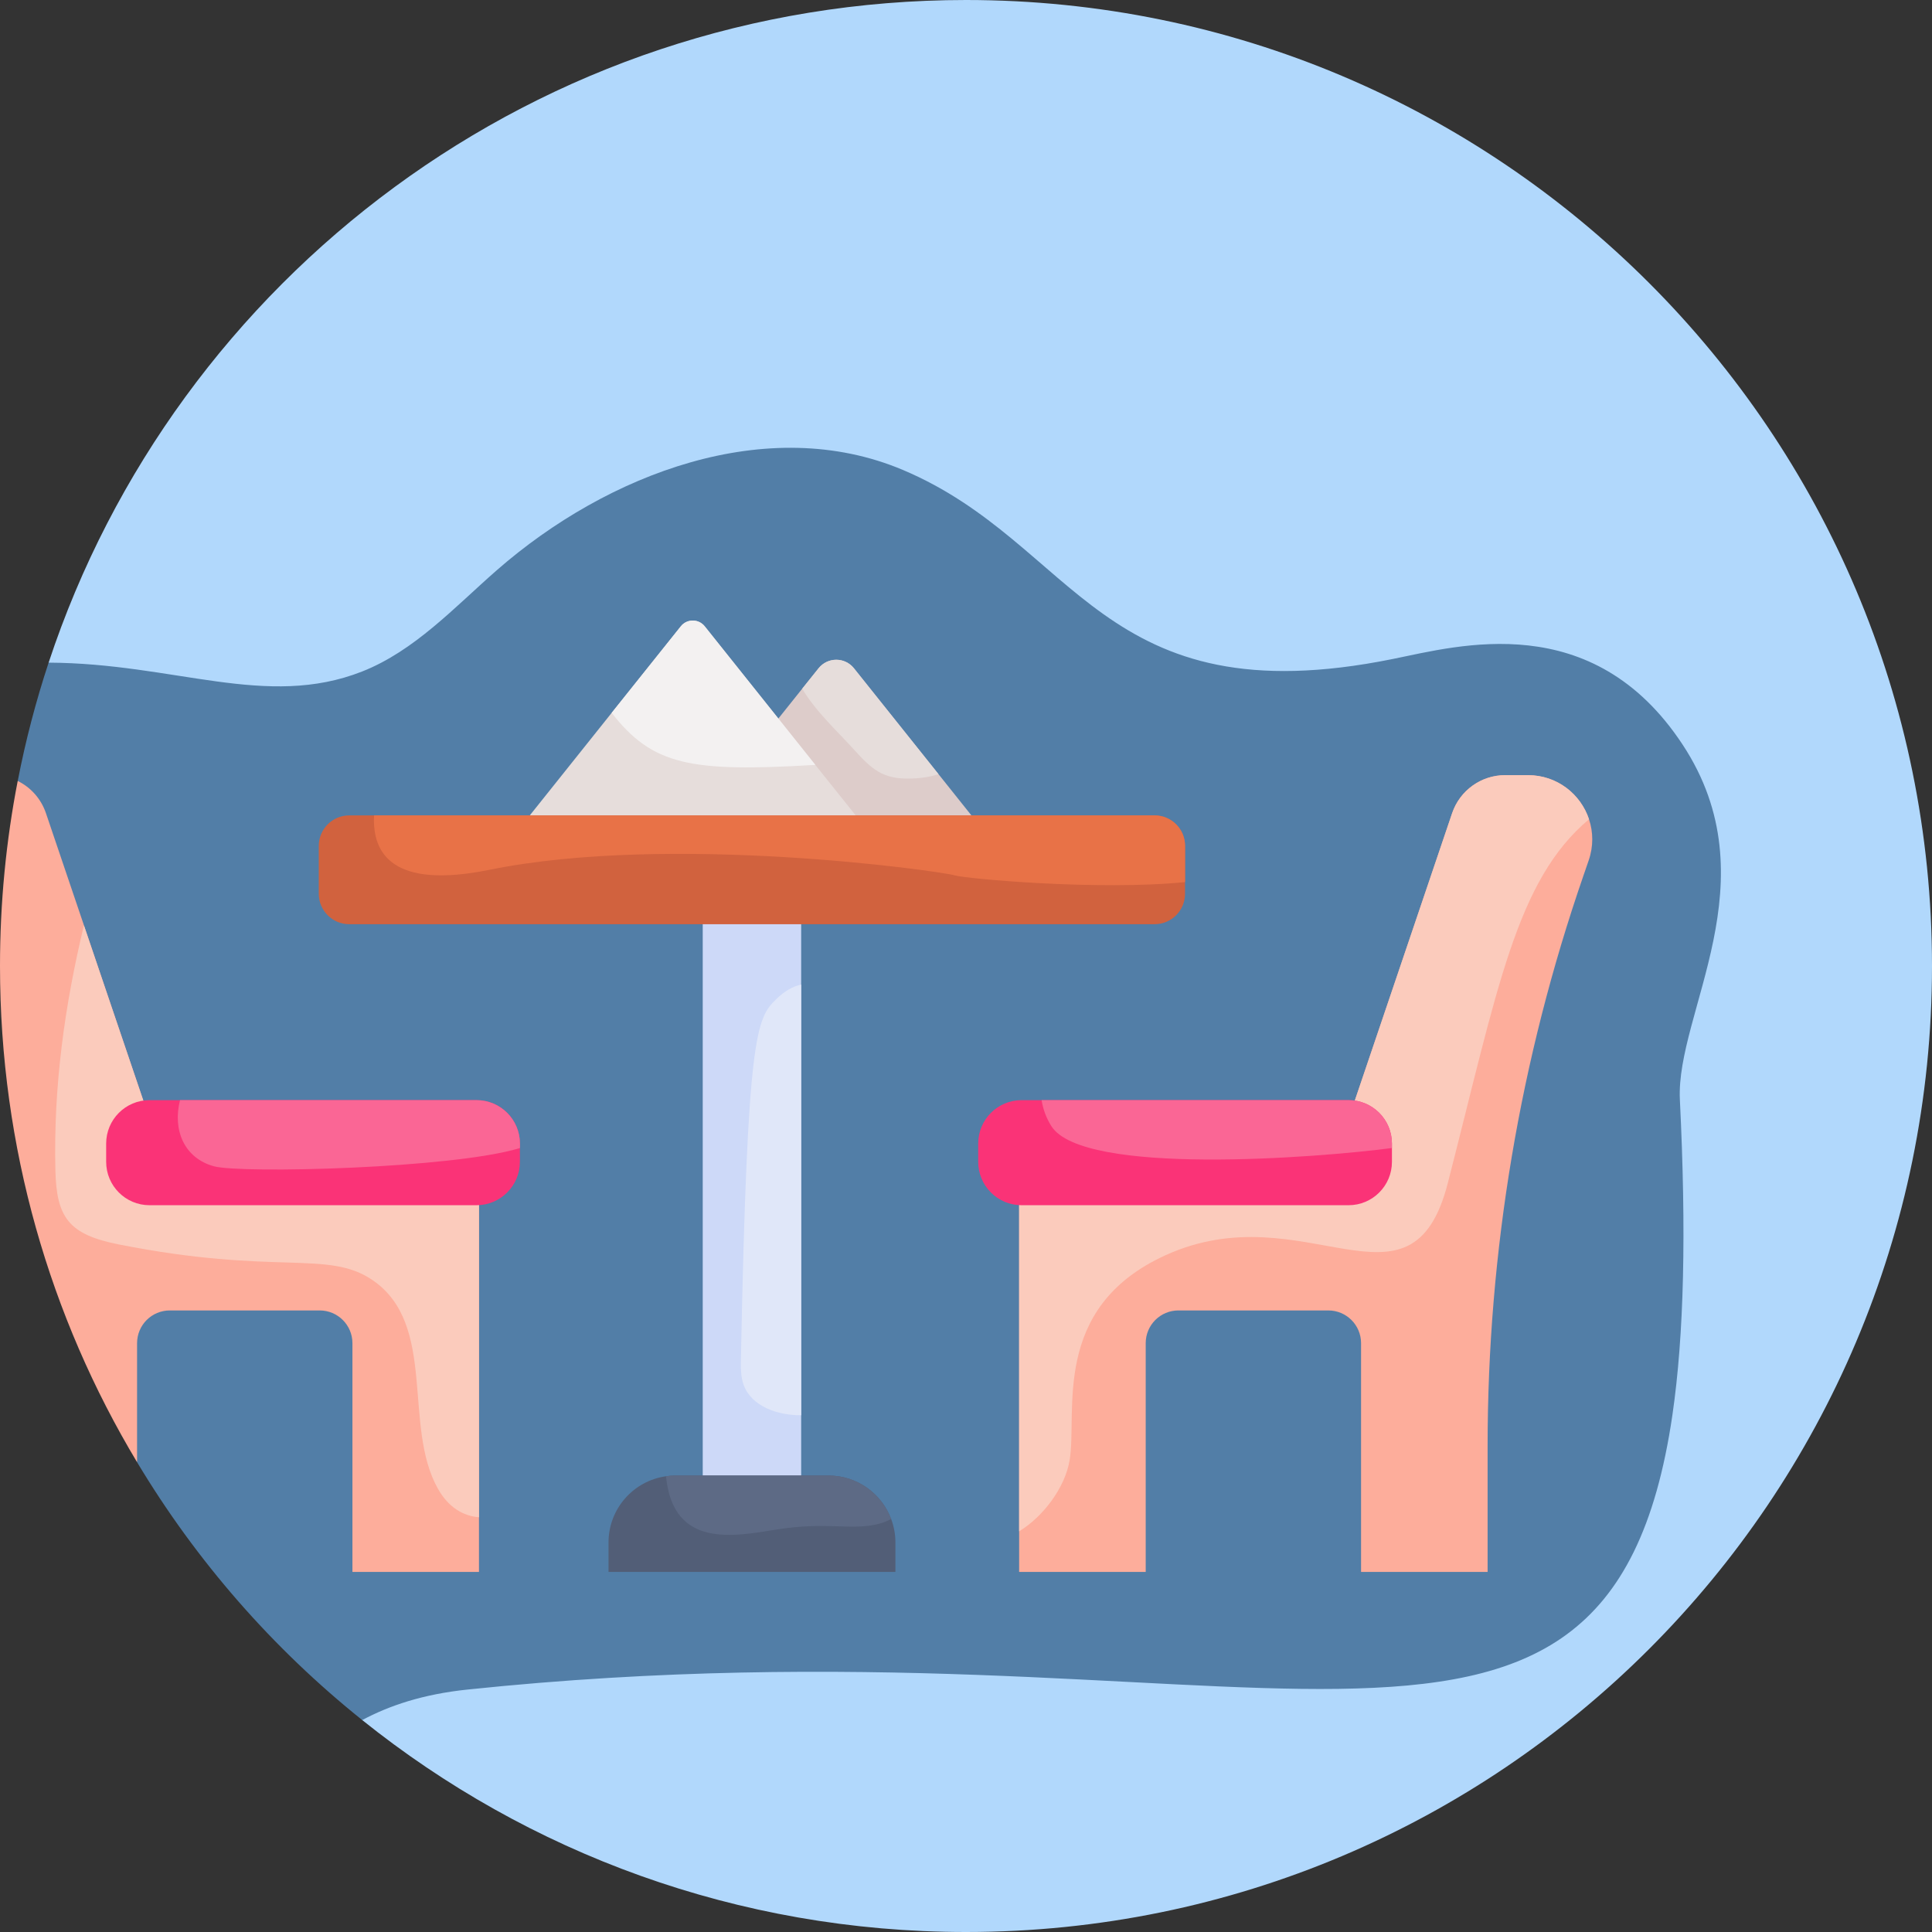 <svg width="60" height="60" viewBox="0 0 60 60" fill="none" xmlns="http://www.w3.org/2000/svg">
<rect x="0" y="0" width="60" height="60" fill="#333333" stroke="none"/>
<g clip-path="url(#clip0_435_512)">
<path d="M60 30C60 46.569 46.569 60 30 60C22.905 60 16.385 57.537 11.249 53.418L1.51 20.579C5.459 8.626 16.723 0 30 0C46.569 0 60 13.432 60 30Z" fill="#B1D8FC"/>
<path d="M52.17 34.15C52.372 38.25 52.302 41.454 51.937 43.952C49.907 57.792 38.786 49.932 14.524 52.47C13.135 52.615 12.091 52.968 11.249 53.418C8.469 51.191 6.096 48.479 4.257 45.41C1.242 35.947 0.551 24.253 0.551 24.253C0.794 22.998 1.116 21.772 1.51 20.579C5.422 20.597 8.269 22.025 11.244 20.855C12.877 20.211 14.108 18.864 15.429 17.708C18.868 14.701 23.836 12.818 28.044 14.596C33.464 16.887 34.175 22.303 43.252 20.466C45.303 20.052 49.452 18.875 52.252 23.12C55.045 27.356 52.038 31.462 52.17 34.15Z" fill="#527EA7"/>
<path d="M14.875 37.391V48.818H10.945V41.713C10.945 41.152 10.489 40.697 9.928 40.697H5.273C4.712 40.697 4.257 41.152 4.257 41.713V45.41C1.553 40.906 0 35.635 0 30C0 28.034 0.189 26.113 0.55 24.253C0.954 24.451 1.275 24.806 1.426 25.252L2.607 28.737L4.452 34.181L4.668 34.819C4.853 35.368 5.349 35.75 5.92 35.793C5.956 35.797 5.994 35.798 6.031 35.798H13.281C13.579 35.798 13.857 35.879 14.095 36.022C14.562 36.299 14.875 36.808 14.875 37.391Z" fill="#FDAD9B"/>
<path d="M49.338 26.721L49.177 27.188C47.206 32.888 46.199 38.877 46.199 44.908V48.818H42.269V41.713C42.269 41.152 41.814 40.697 41.252 40.697H36.597C36.035 40.697 35.581 41.152 35.581 41.713V48.818H31.65V37.391C31.65 36.511 32.364 35.798 33.245 35.798H40.494C41.111 35.798 41.659 35.404 41.858 34.819L45.098 25.252C45.338 24.547 46 24.073 46.743 24.073H47.451C48.361 24.073 49.09 24.665 49.348 25.443C49.48 25.839 49.489 26.283 49.338 26.721Z" fill="#FDAD9B"/>
<path d="M21.824 26.066H24.881V46.535H21.824V26.066Z" fill="#CDD9F8"/>
<path d="M27.808 47.903V48.818H18.898V47.903C18.898 46.854 19.675 45.987 20.684 45.846C20.779 45.831 20.878 45.824 20.978 45.824H25.728C26.621 45.824 27.382 46.386 27.676 47.176C27.762 47.402 27.808 47.647 27.808 47.903Z" fill="#525E77"/>
<path d="M36.802 26.269V27.756C36.802 28.279 36.379 28.702 35.856 28.702H10.846C10.324 28.702 9.9 28.279 9.9 27.756V26.269C9.9 25.747 10.324 25.323 10.846 25.323H35.856C36.379 25.323 36.802 25.747 36.802 26.269Z" fill="#D1623E"/>
<path d="M30.168 25.323H21.771L24.913 21.388L25.419 20.756C25.701 20.401 26.238 20.401 26.52 20.754L29.145 24.041L30.168 25.323Z" fill="#DDCCCA"/>
<path d="M26.575 25.323H16.453L18.996 22.138L21.143 19.451C21.333 19.212 21.696 19.212 21.886 19.451L25.321 23.755L26.575 25.323Z" fill="#E6DDDB"/>
<path d="M14.875 37.391V47.12C14.381 47.081 13.929 46.812 13.605 46.242C12.492 44.283 13.596 41.131 11.564 39.751C10.175 38.808 8.575 39.616 3.688 38.647C2.131 38.338 1.754 37.812 1.72 36.337C1.659 33.733 2.008 31.227 2.606 28.737L4.668 34.819C4.865 35.404 5.414 35.798 6.031 35.798H13.281C14.161 35.798 14.875 36.51 14.875 37.391Z" fill="#FBCBBC"/>
<path d="M16.146 35.514V36.081C16.146 36.825 15.542 37.429 14.799 37.429H4.643C3.899 37.429 3.297 36.825 3.297 36.081V35.514C3.297 34.77 3.899 34.166 4.643 34.166H14.799C15.542 34.166 16.146 34.77 16.146 35.514Z" fill="#FA3377"/>
<path d="M16.147 35.514V35.653C14.077 36.29 7.491 36.452 6.644 36.22C5.715 35.966 5.357 35.088 5.591 34.166H14.799C15.543 34.166 16.147 34.77 16.147 35.514Z" fill="#FA6695"/>
<path d="M27.675 47.176C27.52 47.256 27.354 47.315 27.188 47.349C26.347 47.521 25.641 47.254 24.09 47.505C22.771 47.719 20.934 48.071 20.69 45.907C20.687 45.887 20.685 45.866 20.684 45.846C20.779 45.831 20.877 45.824 20.977 45.824H25.728C26.621 45.824 27.382 46.386 27.675 47.176Z" fill="#5D6A85"/>
<path d="M49.348 25.443C47.082 27.344 46.515 30.698 44.963 36.742C43.822 41.184 40.526 37.016 36.201 38.98C32.605 40.613 33.47 43.875 33.217 45.355C33.073 46.203 32.399 47.099 31.65 47.557V37.391C31.65 36.511 32.364 35.798 33.245 35.798H40.494C41.111 35.798 41.659 35.404 41.858 34.819L45.098 25.252C45.338 24.547 46 24.073 46.743 24.073H47.451C48.361 24.073 49.09 24.665 49.348 25.443Z" fill="#FBCBBC"/>
<path d="M43.228 35.514V36.081C43.228 36.825 42.626 37.429 41.882 37.429H31.725C30.981 37.429 30.379 36.825 30.379 36.081V35.514C30.379 34.77 30.981 34.166 31.725 34.166H41.882C42.626 34.166 43.228 34.77 43.228 35.514Z" fill="#FA3377"/>
<path d="M43.227 35.514V35.653C40.903 35.959 33.631 36.525 32.651 34.973C32.489 34.715 32.391 34.443 32.348 34.166H41.881C42.625 34.166 43.227 34.77 43.227 35.514Z" fill="#FA6695"/>
<path d="M24.881 30.577V43.952H24.862C24.152 43.952 23.345 43.681 23.097 43.017C23.001 42.757 23.005 42.473 23.01 42.197C23.207 32.147 23.488 31.631 24.099 31.037C24.369 30.772 24.633 30.628 24.881 30.577Z" fill="#E0E7F9"/>
<path d="M36.804 26.269V27.394C34.119 27.666 29.986 27.289 29.649 27.185C29.218 27.054 20.842 25.866 15.204 27.012C12.188 27.625 11.555 26.502 11.617 25.323H35.858C36.381 25.323 36.804 25.747 36.804 26.269Z" fill="#E87247"/>
<path d="M25.322 23.755C25.308 23.756 25.294 23.756 25.279 23.757C21.447 23.982 20.265 23.77 18.996 22.138L21.143 19.451C21.333 19.212 21.696 19.212 21.886 19.451L25.322 23.755Z" fill="#F3F1F1"/>
<path d="M29.145 24.041C28.89 24.128 28.579 24.178 28.21 24.18C27.406 24.185 27.067 23.884 26.531 23.29C26.05 22.755 25.325 22.091 24.914 21.388L25.42 20.756C25.702 20.401 26.239 20.401 26.52 20.754L29.145 24.041Z" fill="#E6DDDB"/>
</g>
<defs>
<clipPath id="clip0_435_512">
<rect width="60" height="60" fill="white"/>
</clipPath>
</defs>
</svg>
